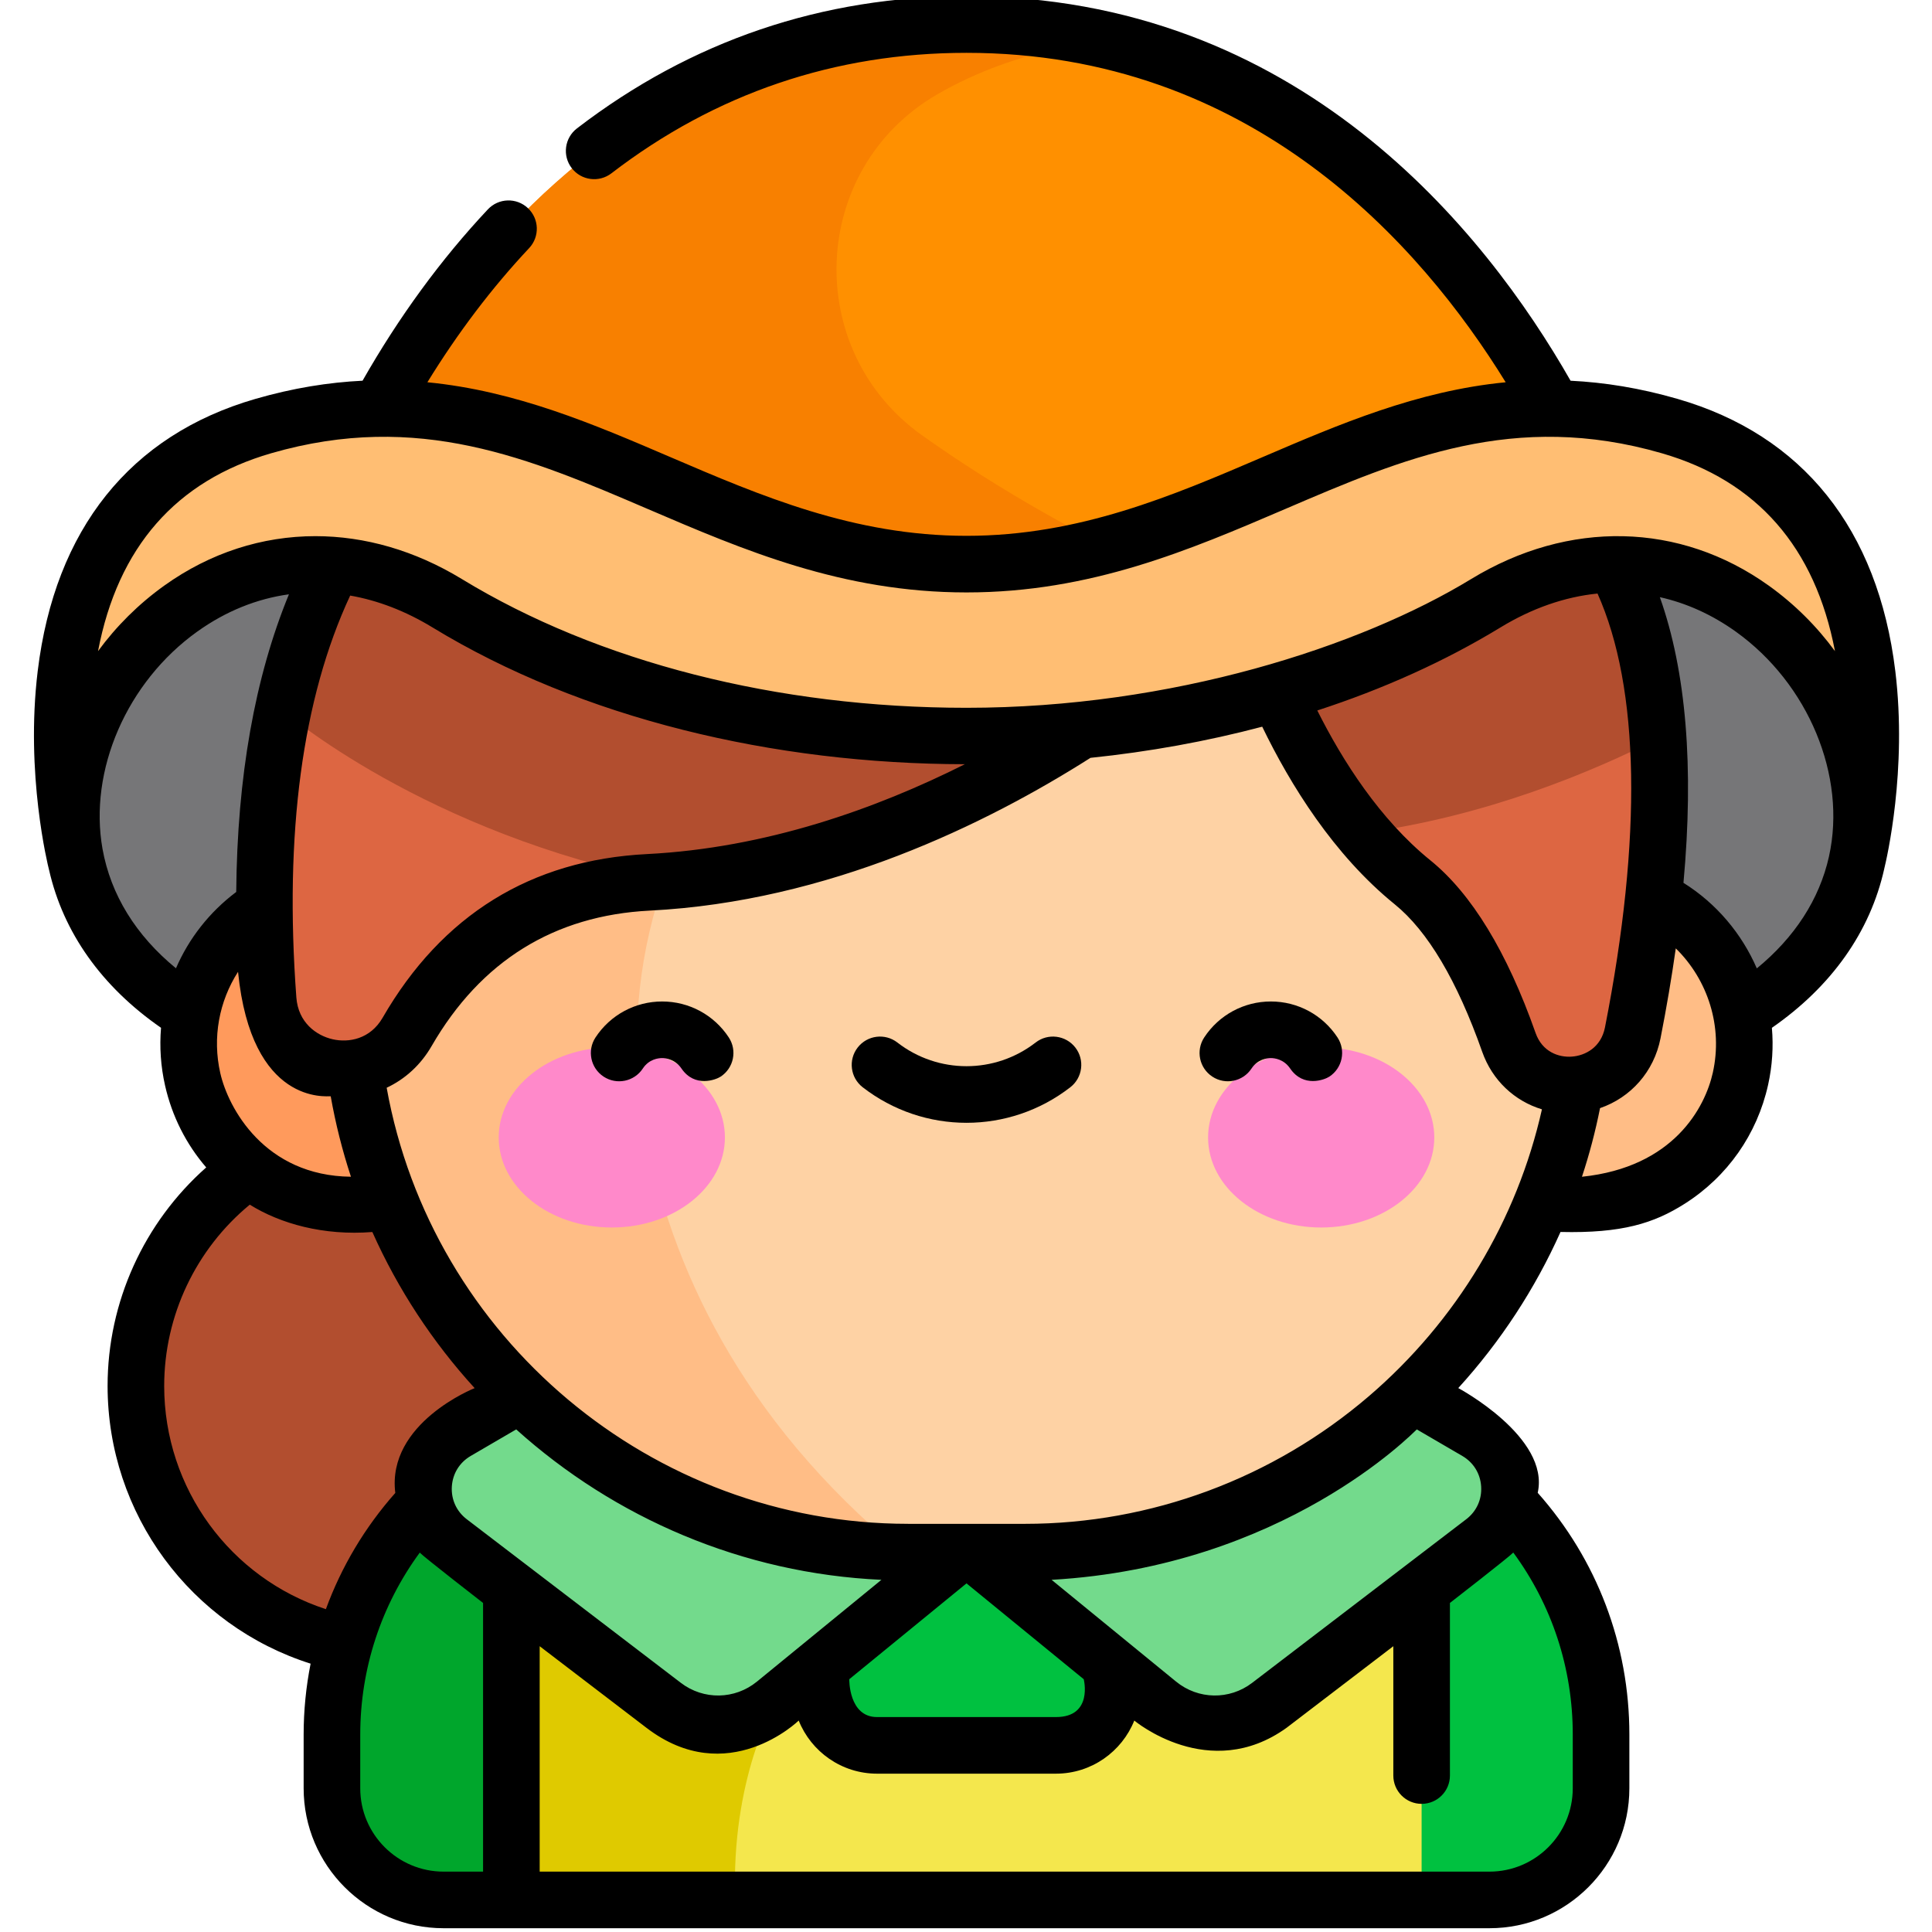 <svg height="511pt" viewBox="-8 1 511 511.999" width="511pt" xmlns="http://www.w3.org/2000/svg"><path d="m385.262 160.863c-77.066 46.945-198.195 46.945-275.258 0-77.066-46.949-152.363 78.609-49.609 117.699 0-1.66 374.473-1.66 374.473 0 102.754-39.09 27.461-164.648-49.605-117.699zm0 0" fill="#767678"/><path d="m166.977 368.285c0 38.512-31.223 69.73-69.734 69.73-38.508 0-69.73-31.219-69.73-69.73 0-38.512 31.223-69.73 69.73-69.73 38.512 0 69.734 31.219 69.734 69.73zm0 0" fill="#b24e2f"/><path d="m386.211 504.5h-277.16c-16.336 0-29.582-13.246-29.582-29.586v-14.242c0-49.23 39.906-89.141 89.137-89.141h158.055c49.23 0 89.137 39.91 89.137 89.141v14.242c0 16.34-13.246 29.586-29.586 29.586zm0 0" fill="#00c140"/><path d="m196.844 452.445-1.883-80.914h-26.355c-49.23 0-89.137 39.91-89.137 89.141v14.242c0 16.34 13.246 29.586 29.582 29.586h77.309c-1.262-31.891 10.484-52.055 10.484-52.055zm0 0" fill="#00a62c"/><path d="m286.199 401.477v47.199c0 8.211-6.656 14.863-14.863 14.863h-47.406c-8.207 0-14.863-6.652-14.863-14.863v-47.199h-82.043v103.023h241.219v-103.023zm0 0" fill="#f4e74d"/><path d="m196.844 452.445-1.188-50.969h-68.637v103.023h59.34c-1.262-31.891 10.484-52.055 10.484-52.055zm0 0" fill="#dfca00"/><path d="m135.629 366.848-23.164 13.512c-10.828 6.316-11.781 21.602-1.82 29.215l56.73 43.355c8.746 6.684 20.945 6.484 29.469-.484l54.43-44.5zm0 0" fill="#73da8c"/><path d="m359.637 366.848 23.164 13.512c10.828 6.316 11.777 21.602 1.82 29.215l-56.73 43.355c-8.75 6.684-20.945 6.484-29.469-.484l-54.434-44.5zm0 0" fill="#73da8c"/><path d="m127.02 277.59c0 23.613-19.141 42.758-42.758 42.758-23.613 0-42.758-19.145-42.758-42.758 0-23.617 19.145-42.762 42.758-42.762 23.617 0 42.758 19.145 42.758 42.762zm0 0" fill="#ff9a5c"/><path d="m453.762 277.59c0 23.613-19.145 42.758-42.758 42.758-23.617 0-42.762-19.145-42.762-42.758 0-23.617 19.145-42.762 42.762-42.762 23.613 0 42.758 19.145 42.758 42.762zm0 0" fill="#ffbd86"/><path d="m263.148 412.328h-31.035c-81.316 0-147.852-66.531-147.852-147.852v-67.93c0-89.852 73.516-163.367 163.371-163.367 89.852 0 163.367 73.516 163.367 163.367v67.93c.004 81.32-66.531 147.852-147.852 147.852zm0 0" fill="#fed2a4"/><path d="m162.484 300.699c-7.621-40.348 4.836-81.637 32.121-112.328 40.57-45.637 53.027-155.188 53.027-155.188-89.855 0-163.371 73.516-163.371 163.371v67.926c0 80.766 65.652 146.949 146.219 147.844-42.996-35.605-61.32-76.285-67.996-111.625zm0 0" fill="#ffbd86"/><path d="m183.609 302.43c0-13.18-13.418-23.867-29.973-23.867-16.555 0-29.973 10.688-29.973 23.867 0 13.184 13.418 23.871 29.973 23.871 16.555 0 29.973-10.688 29.973-23.871zm0 0" fill="#ff89ca"/><path d="m371.602 302.43c0-13.18-13.422-23.867-29.973-23.867-16.555 0-29.973 10.688-29.973 23.867 0 13.184 13.418 23.871 29.973 23.871 16.551 0 29.973-10.688 29.973-23.871zm0 0" fill="#ff89ca"/><path d="m321.332 160.793s-69.582 69.551-158.016 74.035c-32.055 1.625-51.793 18.625-63.926 39.637-9.684 16.77-35.402 10.727-36.836-8.586-3.469-46.742 1.176-100.582 31.387-136.281 1.328 0 227.391 31.195 227.391 31.195zm0 0" fill="#dd6642"/><path d="m66.48 189.312s37.266 32.465 101.707 45.203c86.117-6.703 153.145-73.723 153.145-73.723s-226.062-31.195-227.391-31.195c-14.195 16.773-22.746 37.551-27.461 59.715zm0 0" fill="#b24e2f"/><path d="m321.332 160.793s12.902 48.418 44.516 74.035c11.191 9.074 19.488 25.277 25.531 42.422 5.758 16.344 29.473 14.469 32.816-2.535 9.777-49.719 14.027-113.125-18.254-141.484zm0 0" fill="#dd6642"/><path d="m352.672 221.773c32.668-4.383 60.879-16.262 78.219-25.062-1.664-25.914-8.652-49.164-24.949-63.48l-84.609 27.562s9.27 34.781 31.34 60.98zm0 0" fill="#b24e2f"/><path d="m78.07 139.711 169.562 33.871 169.559-33.871s-44.148-132.211-169.559-132.211c-125.414 0-169.562 132.211-169.562 132.211zm0 0" fill="#ff9000"/><path d="m315.707 159.984c-34.293-14.121-60.848-30.141-79.777-43.562-31.855-22.586-29.945-70.645 3.785-90.32 22.262-12.988 45.523-14.285 45.793-14.301-11.707-2.758-24.316-4.301-37.875-4.301-125.414 0-169.562 132.211-169.562 132.211l169.562 33.871zm0 0" fill="#f88000"/><path d="m433.98 113.914c-73.52-21.262-114.039 36.586-186.348 36.586-72.309 0-112.828-57.848-186.352-36.586-73.523 21.262-49.539 115.672-49.539 115.672-10.676-48.031 43.34-102.184 98.262-68.723 77.062 46.945 198.191 46.945 275.258 0 54.922-33.457 108.938 20.691 98.262 68.723 0 0 23.98-94.414-49.543-115.672zm0 0" fill="#ffbe73"/><path d="m265.953 277.277c-10.789 8.367-25.855 8.367-36.641 0-3.273-2.539-7.988-1.941-10.523 1.332-2.539 3.273-1.945 7.984 1.328 10.523 8.102 6.281 17.809 9.422 27.516 9.422 9.707 0 19.414-3.141 27.512-9.422 3.273-2.539 3.871-7.25 1.332-10.523-2.539-3.273-7.254-3.871-10.523-1.332zm0 0"/><path d="m166.977 266.402c-7.141 0-13.742 3.562-17.66 9.531-2.277 3.461-1.312 8.109 2.148 10.383 3.461 2.277 8.113 1.312 10.387-2.148 1.641-2.496 4.129-2.766 5.125-2.766.992 0 3.441.297 5.121 2.766 3.504 5.145 9.117 2.984 10.387 2.148 3.461-2.273 4.426-6.922 2.152-10.383-3.922-5.969-10.523-9.531-17.66-9.531zm0 0"/><path d="m328.289 266.402c-7.141 0-13.738 3.562-17.66 9.531-2.273 3.461-1.312 8.109 2.152 10.383 3.461 2.277 8.109 1.312 10.383-2.148 1.641-2.496 4.129-2.766 5.125-2.766.992 0 3.441.297 5.121 2.766 3.504 5.145 9.117 2.984 10.387 2.148 3.461-2.273 4.426-6.922 2.152-10.383-3.922-5.969-10.523-9.531-17.66-9.531zm0 0"/><path d="m493.77 178.816c-4.574-37.578-24.527-62.516-57.703-72.105-9.965-2.883-19.371-4.375-28.352-4.816-22.664-39.746-72.188-101.895-160.082-101.895-38.238 0-72.973 11.785-103.238 35.031-3.285 2.523-3.906 7.234-1.383 10.52 2.523 3.285 7.23 3.902 10.52 1.379 27.586-21.188 59.246-31.93 94.102-31.93 75.418 0 120.293 50.641 142.887 87.305-23.477 2.273-44.145 11.137-64.383 19.816-23.926 10.266-48.672 20.879-78.504 20.879-29.836 0-54.578-10.613-78.504-20.875-20.234-8.68-40.898-17.543-64.367-19.82 8.039-13.078 17.066-25.016 26.965-35.551 2.836-3.02 2.688-7.766-.332-10.602-3.016-2.836-7.766-2.688-10.602.332-12.445 13.25-23.594 28.523-33.211 45.406-8.988.441-18.41 1.934-28.383 4.82-33.18 9.59-53.133 34.527-57.703 72.105-3.324 27.34 2.719 51.598 2.977 52.617.004.016.012.031.016.051 3.758 16.621 13.938 30.977 29.684 41.891-.418 5.051-.086 10.215 1.078 15.336 1.848 8.141 5.598 15.527 10.898 21.672-16.492 14.582-26.137 35.668-26.137 57.902 0 33.996 22.125 63.562 53.801 73.602-1.211 6.137-1.844 12.422-1.844 18.785v14.242c0 20.449 16.633 37.086 37.082 37.086h277.16c20.449 0 37.086-16.637 37.086-37.086v-14.242c0-23.852-8.586-46.375-24.289-64.062 3.305-14.754-21.051-27.754-21.051-27.754 11.211-12.32 20.352-26.305 27.094-41.371 16.27.383 24.754-2.297 32.918-7.484 11.328-7.203 19.172-18.387 22.09-31.492 1.125-5.062 1.438-10.156 1.008-15.125 15.793-10.953 26.059-25.434 29.781-42.168h-.004c.645-2.621 6.125-26.078 2.926-52.398zm-430.406-57.699c39.047-11.289 68.582 1.379 99.852 14.793 25.32 10.859 51.504 22.09 84.418 22.09 32.914 0 59.098-11.23 84.418-22.09 31.266-13.414 60.801-26.082 99.848-14.793 25.227 7.297 40.637 24.922 45.883 52.438-4.805-6.559-10.703-12.461-17.551-17.363-23.527-16.84-53.012-17.488-78.871-1.734-29.383 17.902-79.211 34.117-133.727 34.117-50.125 0-97.617-12.113-133.73-34.117-12.457-7.59-25.754-11.371-38.824-11.371-14.059 0-27.852 4.379-40.043 13.105-6.852 4.902-12.75 10.805-17.555 17.367 5.246-27.52 20.656-45.145 45.883-52.441zm153.203 324.891 31.066-25.398 31.066 25.398s2.566 10.031-7.363 10.031c-9.934 0-39.84 0-47.406 0-7.566 0-7.363-10.031-7.363-10.031zm-101.371-42.395c-2.723-2.082-4.164-5.242-3.953-8.664.215-3.426 2.035-6.379 5-8.109l12.059-7.035c26.074 23.465 59.973 38.191 96.785 39.863l-32.988 26.973c-5.863 4.789-14.156 4.926-20.168.328zm116.918 1.215c-67.91 0-126.227-49.258-138.141-115.562 4.848-2.273 9.016-6.031 11.91-11.047 13.016-22.535 32.465-34.613 57.812-35.898 47.293-2.398 89.125-22.898 116.793-40.484 15.512-1.605 30.789-4.359 45.512-8.254 7.434 15.348 18.902 33.926 35.125 47.074 8.734 7.078 16.531 20.23 23.18 39.09 2.664 7.559 8.574 13.043 15.824 15.238-6.586 29.355-22.652 56.102-45.809 75.977-25.449 21.84-57.828 33.871-91.172 33.871h-31.035zm-182.234-119.438c-2.141-9.418-.309-19.043 4.703-26.848 3.551 35.559 23.617 32.871 24.559 32.988 1.293 7.305 3.09 14.422 5.363 21.316-22.93-.238-32.543-18.273-34.625-27.457zm34.418-126.559c7.328 1.281 14.676 4.094 21.805 8.434 39.566 24.105 90.312 36.188 141.09 36.258-23.586 11.848-52.711 22.215-84.258 23.816-30.754 1.559-54.316 16.152-70.039 43.375-3.281 5.684-8.992 6.672-13.242 5.699-4.324-.988-9.125-4.422-9.617-11.09-3.227-43.488 1.582-79.273 14.262-106.492zm323.754 122.184c-3.488.254-7.836-1.258-9.602-6.258-7.582-21.512-16.961-36.906-27.879-45.754-13.398-10.859-23.27-26.348-29.973-39.719 17.367-5.652 33.75-12.992 48.566-22.02 8.391-5.109 17.082-8.098 25.695-8.969 11.184 24.973 11.879 64.621 1.977 114.969-1.047 5.32-5.223 7.492-8.785 7.75zm-389.383-55.039c-3.699-20.801 6.418-44.219 25.098-57.59 7.582-5.426 15.809-8.723 24.305-9.887-9.039 21.98-13.711 48.395-13.969 78.883-7.145 5.359-12.57 12.367-15.969 20.223-10.625-8.703-17.289-19.492-19.465-31.629zm16.344 142.309c0-18.629 8.406-36.262 22.684-48.039 8.066 5.027 19.523 8.273 32.48 7.25 6.824 15.273 16.023 29.215 27.109 41.371 0 0-23.34 9.223-21.027 27.777-8.086 9.125-14.285 19.57-18.395 30.801-25.258-8.234-42.852-31.938-42.852-59.16zm51.957 106.629v-14.242c0-17.488 5.559-34.285 15.773-48.215 1.012 1.113 16.777 13.34 16.777 13.34v71.203h-10.469c-12.176 0-22.082-9.906-22.082-22.086zm321.328-14.242v14.242c0 12.18-9.906 22.086-22.086 22.086h-251.691v-59.738l28.301 21.625c21.496 16.461 40.344-1.922 40.344-1.922 3.301 8.238 11.363 14.074 20.766 14.074h47.402c9.406 0 17.469-5.836 20.766-14.074 0 0 19.84 16.668 40.348 1.922l28.297-21.625v34.277c0 4.145 3.359 7.5 7.5 7.5 4.141 0 7.5-3.355 7.5-7.5v-45.742s15.777-12.238 16.793-13.355c10.23 13.906 15.762 30.641 15.762 48.23zm-24.277-65.723c.215 3.422-1.227 6.582-3.953 8.664l-56.73 43.355c-6.012 4.598-14.305 4.461-20.164-.328l-32.992-26.973c61.465-3.477 95.84-39.008 96.785-39.859l12.059 7.031c2.961 1.727 4.785 4.684 4.996 8.109zm61.398-109.699c-2.047 9.191-10.336 25.078-34.684 27.602 1.965-5.945 3.562-12.016 4.793-18.188 8.152-2.801 14.289-9.656 16.027-18.504 1.621-8.234 2.961-16.176 4.043-23.832 8.527 8.344 12.527 20.762 9.82 32.922zm11.656-27.617c-3.988-9.203-10.684-17.199-19.441-22.676 2.812-30.691.723-56.023-6.254-75.703 7.008 1.562 13.793 4.605 20.121 9.133 19.273 13.797 29.434 38.293 24.699 59.574-.004.016-.004.031-.008.047-2.527 11.312-9.078 21.406-19.117 29.625zm0 0"/></svg>